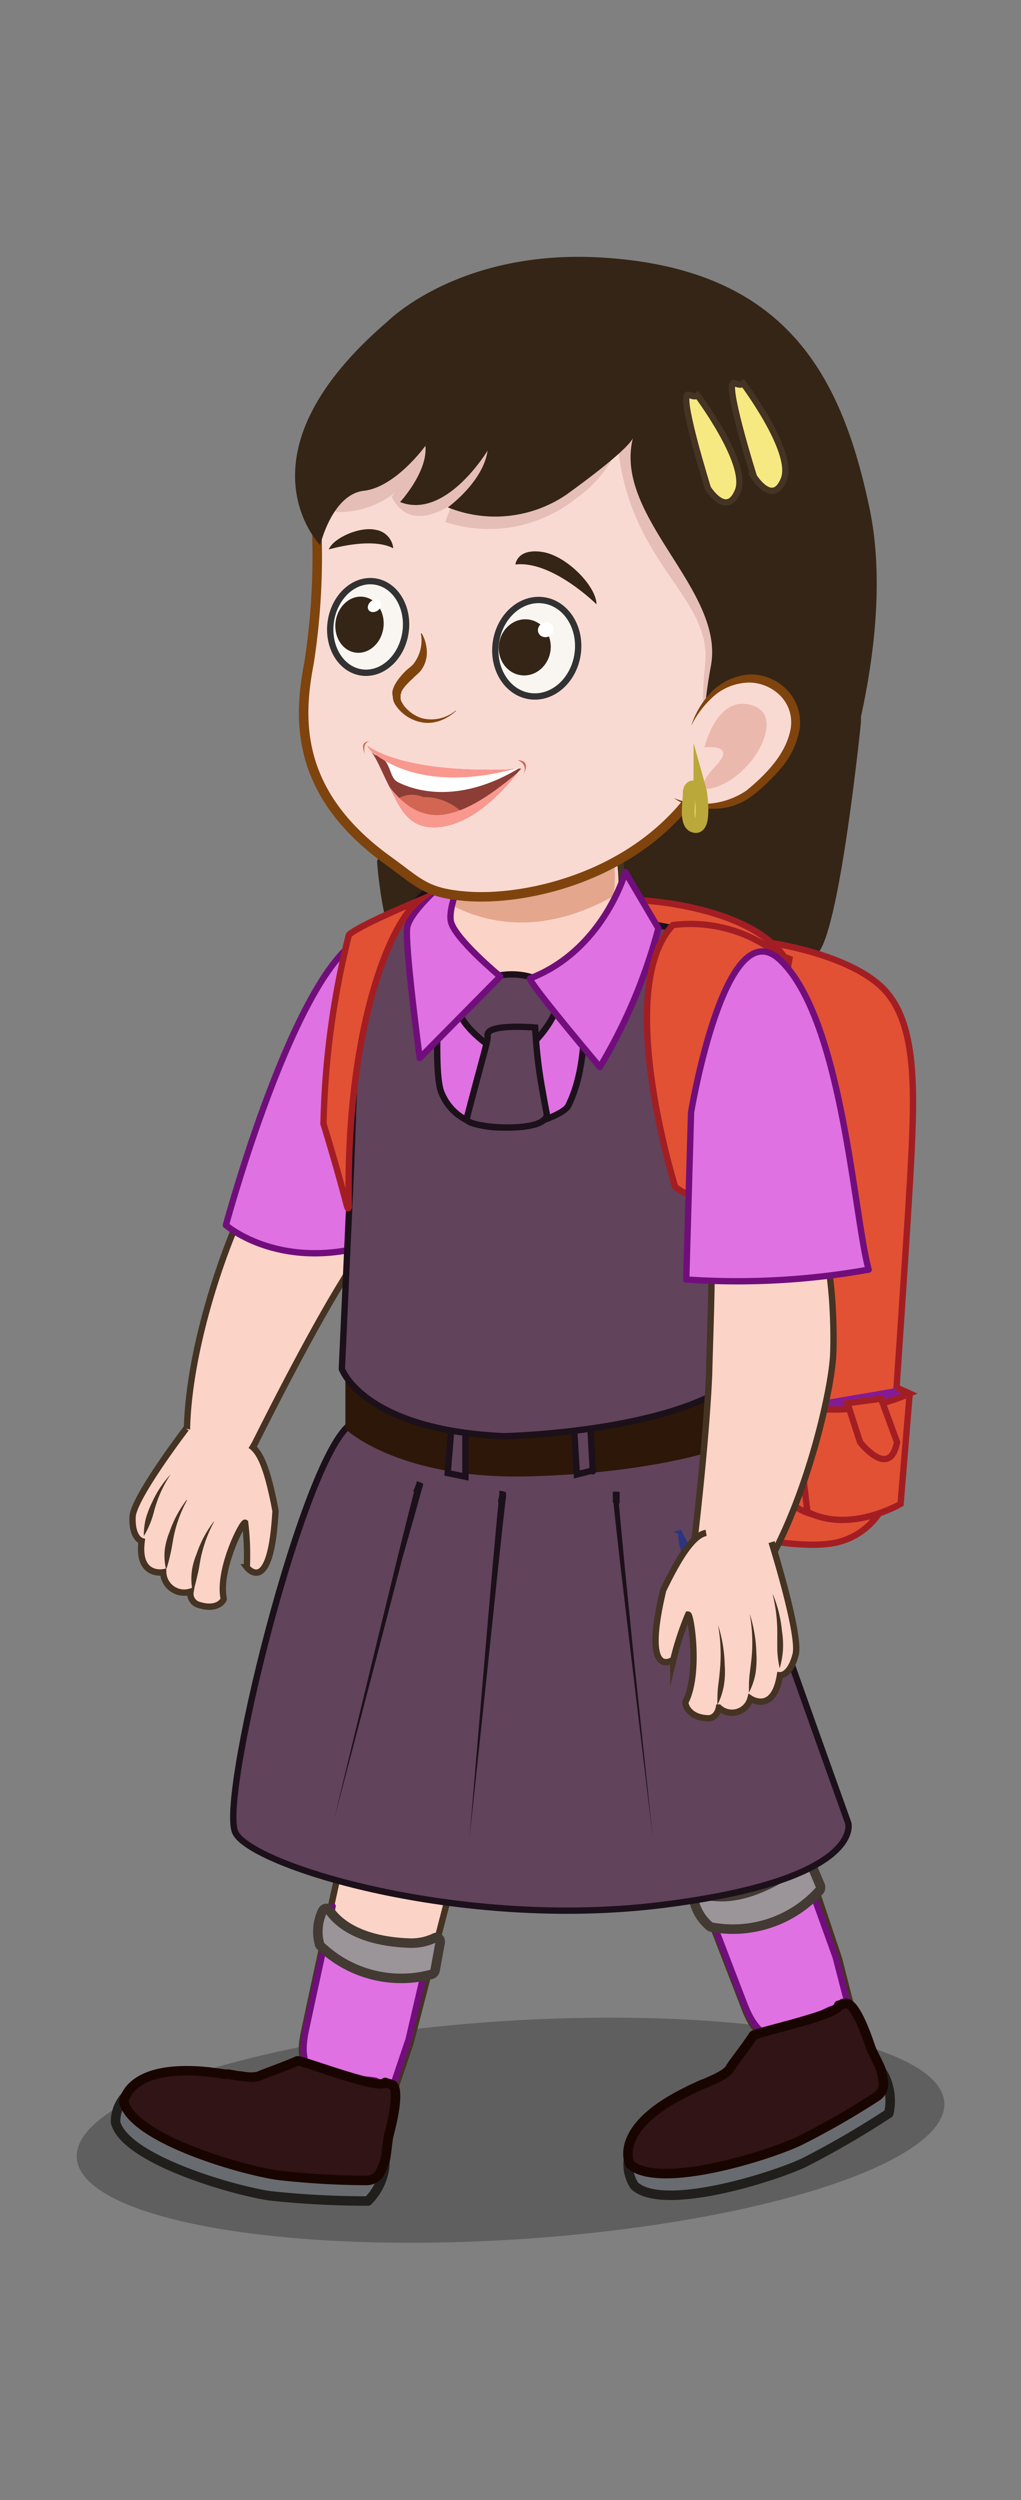 <svg id="Layer_1" data-name="Layer 1" xmlns="http://www.w3.org/2000/svg" xmlns:xlink="http://www.w3.org/1999/xlink" width="80.64" height="197.35" viewBox="0 0 80.64 197.35">
  <rect x="0" y="0" width="80.64" height="197.35" fill="#808080" stroke="none"/>
  <defs>
    <style>
      .cls-1 {
        fill: none;
      }

      .cls-2 {
        opacity: 0.26;
      }

      .cls-3 {
        fill: #342516;
      }

      .cls-10, .cls-4 {
        fill: #fbd3c7;
      }

      .cls-28, .cls-4 {
        stroke: #453323;
      }

      .cls-12, .cls-17, .cls-26, .cls-27, .cls-28, .cls-4, .cls-6, .cls-7 {
        stroke-miterlimit: 10;
      }

      .cls-12, .cls-27, .cls-28, .cls-4, .cls-6, .cls-7, .cls-8 {
        stroke-width: 0.5px;
      }

      .cls-5 {
        fill: #e4a68d;
      }

      .cls-6 {
        fill: #e25134;
      }

      .cls-6, .cls-7 {
        stroke: #a31e23;
      }

      .cls-7 {
        fill: #841b96;
      }

      .cls-8 {
        fill: #df71e2;
        stroke: #710e7c;
      }

      .cls-29, .cls-30, .cls-8, .cls-9 {
        stroke-linejoin: round;
      }

      .cls-9 {
        fill: #9b959a;
        stroke: #423a33;
      }

      .cls-17, .cls-29, .cls-30, .cls-9 {
        stroke-width: 0.75px;
      }

      .cls-11 {
        fill: #453323;
      }

      .cls-12, .cls-15 {
        fill: #61435b;
      }

      .cls-12 {
        stroke: #1c101a;
      }

      .cls-13 {
        fill: #2d1708;
      }

      .cls-14 {
        fill: #2c3581;
      }

      .cls-16 {
        fill: #1c101a;
      }

      .cls-17, .cls-18 {
        fill: #f9dad2;
      }

      .cls-17 {
        stroke: #7f430d;
      }

      .cls-19 {
        fill: #7f430d;
      }

      .cls-20 {
        fill: #8c3d35;
      }

      .cls-21 {
        fill: #d26653;
      }

      .cls-22 {
        fill: #fff;
      }

      .cls-23 {
        fill: #f9988f;
      }

      .cls-24 {
        fill: #e5beb7;
      }

      .cls-25 {
        fill: #eab8ad;
      }

      .cls-26 {
        fill: #e8d860;
        stroke: #baa83a;
      }

      .cls-27 {
        fill: #f9f6f2;
        stroke: #323232;
      }

      .cls-28 {
        fill: #f6e982;
      }

      .cls-29 {
        fill: #686c70;
        stroke: #211f1c;
      }

      .cls-30 {
        fill: #311415;
        stroke: #190500;
      }

      .cls-31 {
        clip-path: url(#clip-path);
      }
    </style>
    <clipPath id="clip-path">
      <rect class="cls-1" x="-1542.44" y="-1045.73" width="1600" height="900"/>
    </clipPath>
  </defs>
  <g>
    <ellipse class="cls-2" cx="40.32" cy="168.15" rx="34.33" ry="8.63" transform="translate(-10.62 2.91) rotate(-3.65)"/>
    <g>
      <path class="cls-3" d="M68,57s-1.78,17.64-3.61,18.4S54.21,72,54.21,72l-10,1.19L30.33,72A33.4,33.4,0,0,1,29.78,68a11.27,11.27,0,0,0,.44-1.79S65.81,50.83,68,56.15Z"/>
      <path class="cls-4" d="M48.77,66.75A14.81,14.81,0,0,1,49,71.57c-.58,2.81-1.48,6.52-2.32,7.53-1.42,1.68-10.09,1.47-11.62-1.86a11.34,11.34,0,0,1-.51-6,19,19,0,0,1,.51-2.41,12.84,12.84,0,0,1,1.36-2.63c2.53-3.68,5.9-3.11,8.61-1.64A39.45,39.45,0,0,1,48.77,66.75Z"/>
      <path class="cls-5" d="M48.21,66.48a10.92,10.92,0,0,1,.25,4.25c-6.9,3.87-12,1.51-14.45-.33a18.13,18.13,0,0,1,.5-2.41,12.69,12.69,0,0,1,1.36-2.64,20.77,20.77,0,0,1,2.49-.77c1.23-.27,3.76-.59,6.12-.87A13.08,13.08,0,0,1,48.21,66.48Z"/>
      <g>
        <g>
          <path class="cls-6" d="M71.94,92c-.3,5.71-1.53,23.34-1.66,25.2,0,.11,0,.16,0,.16a5.55,5.55,0,0,1-4.08,4.33c-3.55.89-11.45-1.41-11.45-1.41s-12.84-.18-7.83-32.09c0,0,0-12.16,10.29-13.74A15.32,15.32,0,0,1,60,74.32c.5,0,6.71.88,9.58,3.54S72.25,86,71.94,92Z"/>
          <path class="cls-6" d="M50,71.06c.58-.07,8.94.42,11.86,4.35,0,0,1.48,2.93-2.62,3.81S49.33,75,49.41,74.53,50,71.06,50,71.06Z"/>
          <path class="cls-6" d="M70.28,117.24c0,.11,0,.16,0,.16a5.55,5.55,0,0,1-4.08,4.33c-3.55.89-11.45-1.41-11.45-1.41s-12.84-.18-7.83-32.09c0,0,0-12.16,10.29-13.74a1.46,1.46,0,0,0,1.8-.15l3.34,1.35a176.84,176.84,0,0,0-2.7,33.86,19.1,19.1,0,0,0,.78,6c.67,1.9,2,3.61,3.83,4C66.41,120.14,68.5,118.74,70.28,117.24Z"/>
        </g>
        <g>
          <path class="cls-6" d="M71.85,110l-.72,8.71s-4,2.37-7.36.63l-1-8.4"/>
          <path class="cls-7" d="M62.76,110.94a14.8,14.8,0,0,0,9.09-.94l-1-.45"/>
          <path class="cls-6" d="M66.93,110.76l1,3.08s2.33,3,2.92,0l-1.26-3.43Z"/>
        </g>
      </g>
      <g>
        <g>
          <g>
            <path class="cls-4" d="M32.42,161.28c-1.32,3.88-2.19,6.54-2.75,8.29.43-1.93.74-4.26,0-5-2.53-2.55-6.73.9-5.66-4.15.56-2.65,1.41-6.57,2.15-10,.16-.73.31-1.43.46-2.09.63-2.91,1.1-5.06,1.1-5.06l8.89,1.91-.93,3.54-.42,1.61Z"/>
            <path class="cls-5" d="M35.58,148.71a10.31,10.31,0,0,1-8.8-.32c.64-2.91,1.12-5.06,1.12-5.06l8.61,1.83Z"/>
          </g>
          <path class="cls-8" d="M32.27,161c-1.29,3.79-2.14,6.39-2.68,8.1.42-1.89,1-4.72,0-4.87-2.81-.45-6.48.91-5.43-4,.55-2.58,1.39-6.42,2.11-9.76a2.73,2.73,0,0,0,1.34,3.28s4.3.71,6.43-.35Z"/>
        </g>
        <path class="cls-9" d="M25.44,150.92c.1-.29.41-.37.56-.15.57.86,2.18,2.45,6.29,2.61a4.32,4.32,0,0,0,2.05-.41c.24-.13.48.09.42.4l-.39,2.13a.44.44,0,0,1-.29.35,9.2,9.2,0,0,1-8.76-2.24.35.35,0,0,1-.08-.13A3.77,3.77,0,0,1,25.44,150.92Z"/>
      </g>
      <g>
        <g>
          <g>
            <path class="cls-4" d="M66.28,154.66c1,4,1.74,6.67,2.24,8.44-.7-1.85-1.72-4-2.71-4.18-3.52-.74-5.15,4.43-7-.38L55.12,149l-.76-2-1.85-4.84L61,138.89l1.16,3.48.53,1.57Z"/>
            <path class="cls-5" d="M62,142.41A10.33,10.33,0,0,1,54.5,147l-1.83-4.84,8.2-3.18Z"/>
          </g>
          <path class="cls-8" d="M66,154.48c1,3.88,1.7,6.51,2.18,8.24-.68-1.81-1.77-4.47-2.62-4.09-2.61,1.16-4.93,4.31-6.76-.4-.95-2.46-2.35-6.12-3.57-9.32a2.72,2.72,0,0,0,2.91,2s4-1.75,5.2-3.81Z"/>
        </g>
        <path class="cls-9" d="M54.76,149.81c-.07-.3.15-.54.39-.43,1,.4,3.16.85,6.7-1.26a4.44,4.44,0,0,0,1.49-1.47c.13-.24.45-.18.57.11l.84,2a.47.47,0,0,1,0,.45,9.2,9.2,0,0,1-8.57,2.91.38.38,0,0,1-.13-.06A3.81,3.81,0,0,1,54.76,149.81Z"/>
      </g>
      <path class="cls-4" d="M30.17,87.45a32.51,32.51,0,0,0-5,.43c-1.41.49-4.51,5-5.45,6.59-1.59,2.72-5.61,13.39-4.87,20.77l4,1.31s4.35-9,7.83-14.8c.42-.69,4.47-7.37,4.95-7.79C31.56,94,33.19,90,30.17,87.45Z"/>
      <g>
        <path class="cls-4" d="M19.76,114.09c.91.54,1.46,2.34,2,5.17-.37,6.93-2.27,4.45-2.27,4.45a21.1,21.1,0,0,0-.13-3.51c-.2-.12-2.16,3.7-1.69,6,0,.14-.53,1-2.1.44a.92.92,0,0,1-.52-1,1.66,1.66,0,0,1-2.16-1.53s-2.07.39-1.7-2.46c0,0-.78-.23-.72-1.88,0-1.46,4.23-7,4.23-7"/>
        <g>
          <path class="cls-10" d="M16.88,120.11a10.6,10.6,0,0,0-1.67,5.48"/>
          <path class="cls-11" d="M16.9,120.13a10.78,10.78,0,0,0-1,2.66c-.11.47-.16.94-.27,1.4s-.2.93-.37,1.4h-.05a4.91,4.91,0,0,1-.07-1.48,5.39,5.39,0,0,1,.38-1.43,8.88,8.88,0,0,1,1.37-2.58Z"/>
        </g>
        <g>
          <path class="cls-10" d="M14.75,118.42a10.3,10.3,0,0,0-1.64,5.4"/>
          <path class="cls-11" d="M14.77,118.43a10.14,10.14,0,0,0-1,2.63c-.11.46-.16.92-.26,1.38s-.2.91-.36,1.38h-.05a4.81,4.81,0,0,1-.09-1.46,5.64,5.64,0,0,1,.37-1.41,8.94,8.94,0,0,1,1.36-2.55Z"/>
        </g>
        <g>
          <path class="cls-10" d="M13.44,116.39c-.83,1.1-1.3,1.88-2.1,4.86"/>
          <path class="cls-11" d="M13.46,116.41a9.41,9.41,0,0,0-1.14,2.37c-.14.41-.22.85-.38,1.26a6.7,6.7,0,0,1-.58,1.21h0a5.48,5.48,0,0,1,.15-1.35,7.11,7.11,0,0,1,.48-1.26,8.13,8.13,0,0,1,1.48-2.25Z"/>
        </g>
      </g>
      <path class="cls-8" d="M29.7,73.71c-5.67.09-11.86,23-11.86,23s4.45,3.9,12,1.36l2.31-10.53Z"/>
      <path class="cls-8" d="M33.8,76.27c-3.88-1.85-.35,13.92-.35,13.92s9.08.52,13.45,1.12l1-11Z"/>
      <g>
        <path class="cls-12" d="M55.58,114.11l-27.19-1.87c-3.52-.88-11.19,29.6-9.8,32.42,1.28,2.62,17.73,7.7,33.7,5.71S67,143.92,67,143.92s-9.1-25.34-8.87-25.34"/>
        <path class="cls-13" d="M27.28,108.35v4.45s4.14,4,14.47,3.74,15.73-2.38,15.73-2.38l-.27-3.93Z"/>
        <path class="cls-12" d="M46.64,112.72a0,0,0,0,1,0,0c0,.14.17,3.19.18,3.35s0,0,0,0l-1.26.32h0l-.21-3.48A8.31,8.31,0,0,1,46.64,112.72Z"/>
        <path class="cls-12" d="M35.66,112.58c.16,0,1.1.29,1.1.29s0,3.7,0,3.7l-1.4-.29Z"/>
        <path class="cls-14" d="M53.19,120.93a5.08,5.08,0,0,1,.52-.15l.08,0,.08.14a12.21,12.21,0,0,0,1.76,2.7,10.54,10.54,0,0,0,2.49,2.09,4.11,4.11,0,0,1-3.23-1.43A4.81,4.81,0,0,1,53.56,121l.15.12Z"/>
        <g>
          <path class="cls-15" d="M32.88,117.8s.52-1.31.24-.65-6.72,26.41-6.72,26.41"/>
          <path class="cls-16" d="M32.64,117.71l.33-.81h0c.2.06-.44-.12.44.2a.08.08,0,0,0,0,0v0l0,.05,0,.1-.06.2-.12.41-.47,1.7L31.78,123,30,129.84,26.4,143.56l3.33-13.78,1.68-6.89.86-3.44.44-1.72.12-.44.06-.23,0-.1,0,0v0l0,0c.88.31.24.14.43.2v0l-.32.85Z"/>
        </g>
        <g>
          <path class="cls-15" d="M39.56,118.59s.32-1.37.14-.68S37.09,145,37.09,145"/>
          <path class="cls-16" d="M39.32,118.54l.19-.85h0c.21,0-.45-.06.46.12v0l0,.05,0,.11,0,.2-.06.42-.2,1.76-.38,3.52-.74,7.05L37.09,145l1.19-14.12.61-7.06.32-3.53.17-1.77.06-.46,0-.23,0-.11,0-.06v0l0,0c.92.18.25.1.46.14v0l-.18.88Z"/>
        </g>
        <g>
          <path class="cls-15" d="M48.65,118.63s0-1.42,0-.7S51.55,145,51.55,145"/>
          <path class="cls-16" d="M48.4,118.62l0-.87h0c.2,0-.46,0,.47,0,0,0,0,0,0,0v.39l0,.43.16,1.76.33,3.53.7,7L51.55,145,49.88,131l-.83-7-.4-3.53-.19-1.76,0-.46v-.49c.94,0,.27,0,.48,0v.92Z"/>
        </g>
      </g>
      <path class="cls-12" d="M27.72,92.26,27,108.06s1.67,4.81,12.8,5.31c0,0,14.18-.28,19.07-5L56.29,87l-.08-13.14L51.78,73S46.26,72.3,46,75.68c-.12,1.57.89,7.6-1.12,11.61-.54,1.09-8,3.69-10-1-.92-2.1.31-13.43-.06-14.06l-.56-2.41-2.78,2.64-3.36,9.11Z"/>
      <path class="cls-12" d="M37.61,77.68a5.55,5.55,0,0,1,5.19-.23c3.18,1.18-.79,5-.79,5h-3.5S33.85,79.22,37.61,77.68Z"/>
      <path class="cls-8" d="M37,68c-.37.29-4.7,3.69-4.85,5.29s1,10.23,1,10.23l6.36-6.44s-3.62-3-3.9-4.35S37,68,37,68Z"/>
      <path class="cls-8" d="M41.87,77.23c-.3.12,5.51,7,5.51,7A42.52,42.52,0,0,0,52,73.28l-2.61-4.44S47.67,75,41.87,77.23Z"/>
      <path class="cls-12" d="M36.86,88.3c1.27-4.91,1.71-6.19,1.65-6.54-.16-1,3.76-.65,3.76-.65a37.64,37.64,0,0,0,.58,5c.1.57.2,1.15.32,1.73C43.5,89.57,36.66,89.06,36.86,88.3Z"/>
      <path class="cls-6" d="M33.12,71.07C30.6,73,27.28,81.92,27.55,95.27c-.15.42,0,0-2-6.56a67.19,67.19,0,0,1,2-14.9S27.83,73.29,33.12,71.07Z"/>
      <path class="cls-6" d="M61.13,75.08s-7.94,3.2-5.26,18.56c0,0-.3,1.69-2.54.06,0,0-4.9-15.66-.18-20.68A11.2,11.2,0,0,1,61.13,75.08Z"/>
      <g>
        <path class="cls-4" d="M60.86,94.73a38.61,38.61,0,0,1,4,3.57c.91,1.3,1.05,6.85.94,8.75-.18,3.18-2.7,14.24-7.39,19.64l-4-1.5s1.31-10,1.6-16.81c0-.81.31-8.72.15-9.36C56.1,99,56.89,94.85,60.86,94.73Z"/>
        <g>
          <path class="cls-4" d="M55.77,121c-1,.18-2.08,1.81-3.39,4.52-1.73,7.28.8,5.49.8,5.49a23.1,23.1,0,0,1,1.17-3.56c.23,0,.93,4.67-.21,6.89-.07.13.19,1.27,1.84,1.3,0,0,.63,0,.8-.85a1.51,1.51,0,0,0,2.49-.71s1.83,1.23,2.33-1.84c0,0,.8.08,1.24-1.64.4-1.53-1.9-8.87-1.9-8.87"/>
          <g>
            <path class="cls-10" d="M56.7,128.3a13.16,13.16,0,0,1-.07,6.28"/>
            <path class="cls-11" d="M56.72,128.3a11.17,11.17,0,0,1,.52,3.15,6.69,6.69,0,0,1-.07,1.61,5.62,5.62,0,0,1-.51,1.53h0c0-.55,0-1.07.07-1.59s.12-1,.16-1.55a13.17,13.17,0,0,0-.17-3.13Z"/>
          </g>
          <g>
            <path class="cls-10" d="M59.2,127.42a12.71,12.71,0,0,1-.08,6.19"/>
            <path class="cls-11" d="M59.22,127.42a10.83,10.83,0,0,1,.52,3.1,7.67,7.67,0,0,1-.07,1.59,5.34,5.34,0,0,1-.52,1.5h0c0-.54,0-1,.07-1.56s.13-1,.17-1.53a12.75,12.75,0,0,0-.17-3.08Z"/>
          </g>
          <g>
            <path class="cls-10" d="M61,125.88c.45,1.45.67,2.44.53,5.81"/>
            <path class="cls-11" d="M61.05,125.87a10,10,0,0,1,.71,2.87,7.35,7.35,0,0,1,.08,1.48,6.88,6.88,0,0,1-.26,1.47h0a8.46,8.46,0,0,1-.19-1.47c0-.49,0-1,0-1.46a12.35,12.35,0,0,0-.36-2.88Z"/>
          </g>
        </g>
        <path class="cls-8" d="M61.61,75.77c4.93,4.65,5.83,20.25,7,24.45a58.9,58.9,0,0,1-14.41.78l.38-13.19S57.26,71.68,61.61,75.77Z"/>
      </g>
      <g>
        <path class="cls-17" d="M25,41.44a55,55,0,0,1-.58,10.82c-.79,4.14-1.35,10.19,6.18,15.63,2.52,1.82,3,2.58,6.12,2.85,4.61.41,13.47-1.42,18.31-8.41,0,0,3.81-12.77,1.49-20.23,0,0,3.9-8.63-13-13.3S25,41.44,25,41.44Z"/>
        <g>
          <g>
            <path class="cls-18" d="M36,56.1c-2.53,2.06-4.86-.38-4.65-1.22,0,0-.23-.6,1.36-2,1.26-1.06.56-2.92.56-2.92"/>
            <path class="cls-19" d="M36,56.13a3.67,3.67,0,0,1-1.27.77,2.8,2.8,0,0,1-1.52.1,3.2,3.2,0,0,1-1.39-.69,2.82,2.82,0,0,1-.54-.6,1.25,1.25,0,0,1-.25-.91l0,.19a.92.92,0,0,1,0-.56,2.27,2.27,0,0,1,.16-.39,4.15,4.15,0,0,1,.44-.63,5.24,5.24,0,0,1,.51-.54l.28-.23c.07-.07.15-.13.21-.2A3,3,0,0,0,33.24,50l.07,0a3,3,0,0,1,.4,1.41,2.36,2.36,0,0,1-.46,1.51,2.72,2.72,0,0,1-.29.3l-.25.23c-.15.16-.33.3-.47.46a3.07,3.07,0,0,0-.41.48,1.57,1.57,0,0,0-.14.25c0,.06,0,.19-.05.13V55a.7.7,0,0,0,.12.47,2,2,0,0,0,.4.52,2.9,2.9,0,0,0,1.15.7A3,3,0,0,0,36,56.08Z"/>
          </g>
          <path class="cls-3" d="M40.71,44.56s.1-1.27,2.07-1,4.33,2.74,4.33,4.14C47.11,47.7,43.6,44.22,40.71,44.56Z"/>
          <path class="cls-3" d="M31.06,43.28a1.64,1.64,0,0,0-1.35-1.45c-1.31-.31-3.4.66-3.74,1.54C26,43.37,29.32,42.36,31.06,43.28Z"/>
          <g>
            <path class="cls-20" d="M40.87,61C40,62.11,37.15,65.5,34,65.29c-1.94-.12-2.56-1.86-3.23-3.16-.18-.34-.34-.69-.49-1h0c-.08-.18-.16-.35-.25-.53a9.85,9.85,0,0,0-.72-1.32h0a3,3,0,0,0-.2-.29L29,58.84S31.42,61,40,60.74l.72-.07.29,0,.16,0Z"/>
            <path class="cls-21" d="M31.51,63a2.19,2.19,0,0,1,1.92-.08A4.29,4.29,0,0,1,36.36,64S33.4,65.2,31.51,63Z"/>
            <path class="cls-22" d="M41,60.64c-4.37,2.63-7.81,2-9.59,1.09-.76-.4-.45-1.82-1.76-2.13a3.58,3.58,0,0,1-.64-.65L29,58.84S31.42,61,40,60.74l.72-.07Z"/>
            <path class="cls-23" d="M40.87,61C40,62.11,37.15,65.5,34,65.29c-1.94-.12-2.56-1.86-3.23-3.16C33.26,65.32,36,65.13,40.87,61Z"/>
            <path class="cls-23" d="M40.75,60.67C34,62.49,30.5,60.34,29.26,59.24h0l0,0L29.05,59,29,58.84S31.42,61,40,60.74Z"/>
            <path class="cls-21" d="M40.88,60s1,.33.34,1.32C41.22,61.32,42.14,60.05,40.88,60Z"/>
            <path class="cls-21" d="M29.22,58.52s-.63,0-.4,1C28.82,59.48,28.29,58.52,29.22,58.52Z"/>
          </g>
          <g>
            <path class="cls-24" d="M48.81,35.36a9.89,9.89,0,0,1-3.33,4,11,11,0,0,1-10.32,1.84l.54-1.41s-3.3,2.47-4.77-.6l1.7-1.84a7.09,7.09,0,0,1-5.5,3.06c-4,.4,3.36-8.09,3.36-8.09l10.24-2.54,10.9,2.53,4.58,4.85L59.49,48.9,57,54.8l-.79,4.82s-1.1-1.78-.52-7.14S49.83,44.7,48.81,35.36Z"/>
            <path class="cls-3" d="M50,34.54s0,.71-5.27,4.51a10,10,0,0,1-9.36,1s2.79-2,3.14-4.48c0,0-3.29,5.48-6.91,4.06,0,0,2.2-2.38,2-4.44,0,0-2.34,3.26-4.86,3.55s-3.45,4.29-3.45,4.29-7-7.08,5.29-17.63c.07-.06,5.64-5.69,16.77-5.08,14.58.81,19.08,9.12,21.32,19.77,2.29,10.86-3,24.56-3,24.56s-7,6.07-9.63-3.13V59.81s-1-1.24.11-7.26S48.39,40.79,50,34.54Z"/>
          </g>
          <g>
            <g>
              <g>
                <path class="cls-18" d="M53.23,63a5.86,5.86,0,0,0,6-.36c6.33-5,3.07-8.88.22-9-.71,0-3.31.15-4.83,3.76"/>
                <path class="cls-19" d="M53.23,63a6.09,6.09,0,0,0,5.73-.6c1.55-1.27,3.07-2.85,3.46-4.74A3,3,0,0,0,61.71,55a3.52,3.52,0,0,0-2.54-1.12,4.34,4.34,0,0,0-2.71,1,7.59,7.59,0,0,0-1.87,2.42,6.88,6.88,0,0,1,1.62-2.7,4.77,4.77,0,0,1,2.94-1.36,4,4,0,0,1,3.05,1.26,3.7,3.7,0,0,1,.93,3.19,6.4,6.4,0,0,1-1.44,2.94,14.18,14.18,0,0,1-2.31,2.21,5,5,0,0,1-3.12,1,5.65,5.65,0,0,1-1.59-.21A3.66,3.66,0,0,1,53.23,63Z"/>
              </g>
              <path class="cls-25" d="M55.64,59s1-4.36,3.92-3.27c2.58.95-.34,6-3.59,6.54,0,0-1.18,0,.56-1.81S55.64,59,55.64,59Z"/>
            </g>
            <path class="cls-26" d="M54.94,62.16c-.28-.16-.52.06-.51.44,0,.84-.33,2.41.39,2.63,1,.32.52-2.79.46-3h0C55.28,62.34,55.13,62.27,54.94,62.16Z"/>
          </g>
          <g>
            <ellipse class="cls-27" cx="42.39" cy="51.17" rx="3.82" ry="3.26" transform="translate(-14.42 85.63) rotate(-81.6)"/>
            <ellipse class="cls-3" cx="41.44" cy="51.11" rx="2.22" ry="2.05" transform="translate(-15.17 84.63) rotate(-81.6)"/>
            <ellipse class="cls-22" cx="43.11" cy="49.71" rx="0.63" ry="0.58" transform="translate(-14.93 18.71) rotate(-20.96)"/>
          </g>
          <g>
            <ellipse class="cls-27" cx="29.08" cy="49.48" rx="3.63" ry="2.98" transform="translate(-24.12 71.03) rotate(-81.6)"/>
            <ellipse class="cls-3" cx="28.24" cy="49.14" rx="2.22" ry="1.9" transform="matrix(0.15, -0.99, 0.99, 0.15, -24.49, 69.9)"/>
            <ellipse class="cls-22" cx="29.59" cy="47.82" rx="0.58" ry="0.45" transform="translate(-22.68 27.07) rotate(-36.6)"/>
          </g>
        </g>
        <path class="cls-28" d="M58.56,30.07s4.23,5.58,3.35,7.76-2.37-.21-2.37-.21S57.11,29.89,58,30.24,58.56,30.07,58.56,30.07Z"/>
        <path class="cls-28" d="M54.94,31s4.23,5.58,3.34,7.75-2.37-.21-2.37-.21-2.42-7.73-1.51-7.38S54.94,31,54.94,31Z"/>
      </g>
      <g>
        <path class="cls-29" d="M22.07,163.75c.26,0-.87,1.81-.22,3.06s5.45,1.62,7.65-.24l1.28-2.08s.52,1.22-.51,3.82a13.44,13.44,0,0,1,.1,2.84,4.62,4.62,0,0,1-1.31,2.59,71.51,71.51,0,0,1-7.74-.41c-2.85-.41-11.42-2.86-12.19-5.79,0,0-.38-4.56,7.62-3.16,0,0,2.73,1.48,3.18,1.14S19.56,163.69,22.07,163.75Z"/>
        <path class="cls-30" d="M30.71,168.56c-.11.41-.18,1.63-.31,2h0a6,6,0,0,1-.34.85,1.21,1.21,0,0,1-1.09.71,64.26,64.26,0,0,1-7-.41c-2.85-.4-11.42-2.86-12.19-5.78a1.33,1.33,0,0,1,.1-.38h0c.32-.79,1.57-2.51,6.56-2l.64.08.38.05.29.05.3,0,.4.07.3.06c.26,0,.55.07.83.09h0a2.64,2.64,0,0,0,.83-.05.45.45,0,0,0,.14-.06c.08-.06,2.19-.81,2.93-1.16.23-.11,6.68,2.39,6.94,1.7l.46.16S31.8,164.37,30.71,168.56Z"/>
      </g>
      <g>
        <path class="cls-29" d="M58.89,162.29c.22-.14.26,2,1.5,2.68s5.43-1.63,6.26-4.39l-.07-2.44s1.11.74,1.67,3.48a12.84,12.84,0,0,1,1.64,2.32,4.53,4.53,0,0,1,.31,2.88,71.64,71.64,0,0,1-6.69,3.89c-2.61,1.22-11.13,3.86-13.38,1.84,0,0-2.81-3.62,4.65-6.83,0,0,3.09-.25,3.29-.78S56.76,163.61,58.89,162.29Z"/>
        <path class="cls-30" d="M68.76,161.59c.13.4.74,1.46.83,1.83h0a6,6,0,0,1,.18.9,1.19,1.19,0,0,1-.53,1.18A62.46,62.46,0,0,1,63.13,169c-2.6,1.23-11.12,3.86-13.37,1.84a1.71,1.71,0,0,1-.12-.38h0c-.17-.84-.06-3,4.41-5.25l.57-.29.34-.15.27-.13.28-.12.38-.15.28-.13a7.41,7.41,0,0,0,.75-.37h0a2.42,2.42,0,0,0,.67-.5.28.28,0,0,0,.08-.12c0-.1,1.4-1.88,1.82-2.57.14-.23,6.91-1.66,6.75-2.39l.47-.11S67.38,157.48,68.76,161.59Z"/>
      </g>
    </g>
  </g>
  <g class="cls-31">
    <rect class="cls-1" x="-1578.08" y="-908.79" width="1608" height="913" transform="translate(-1547.29 -906.08) rotate(-179.89)"/>
  </g>
</svg>
